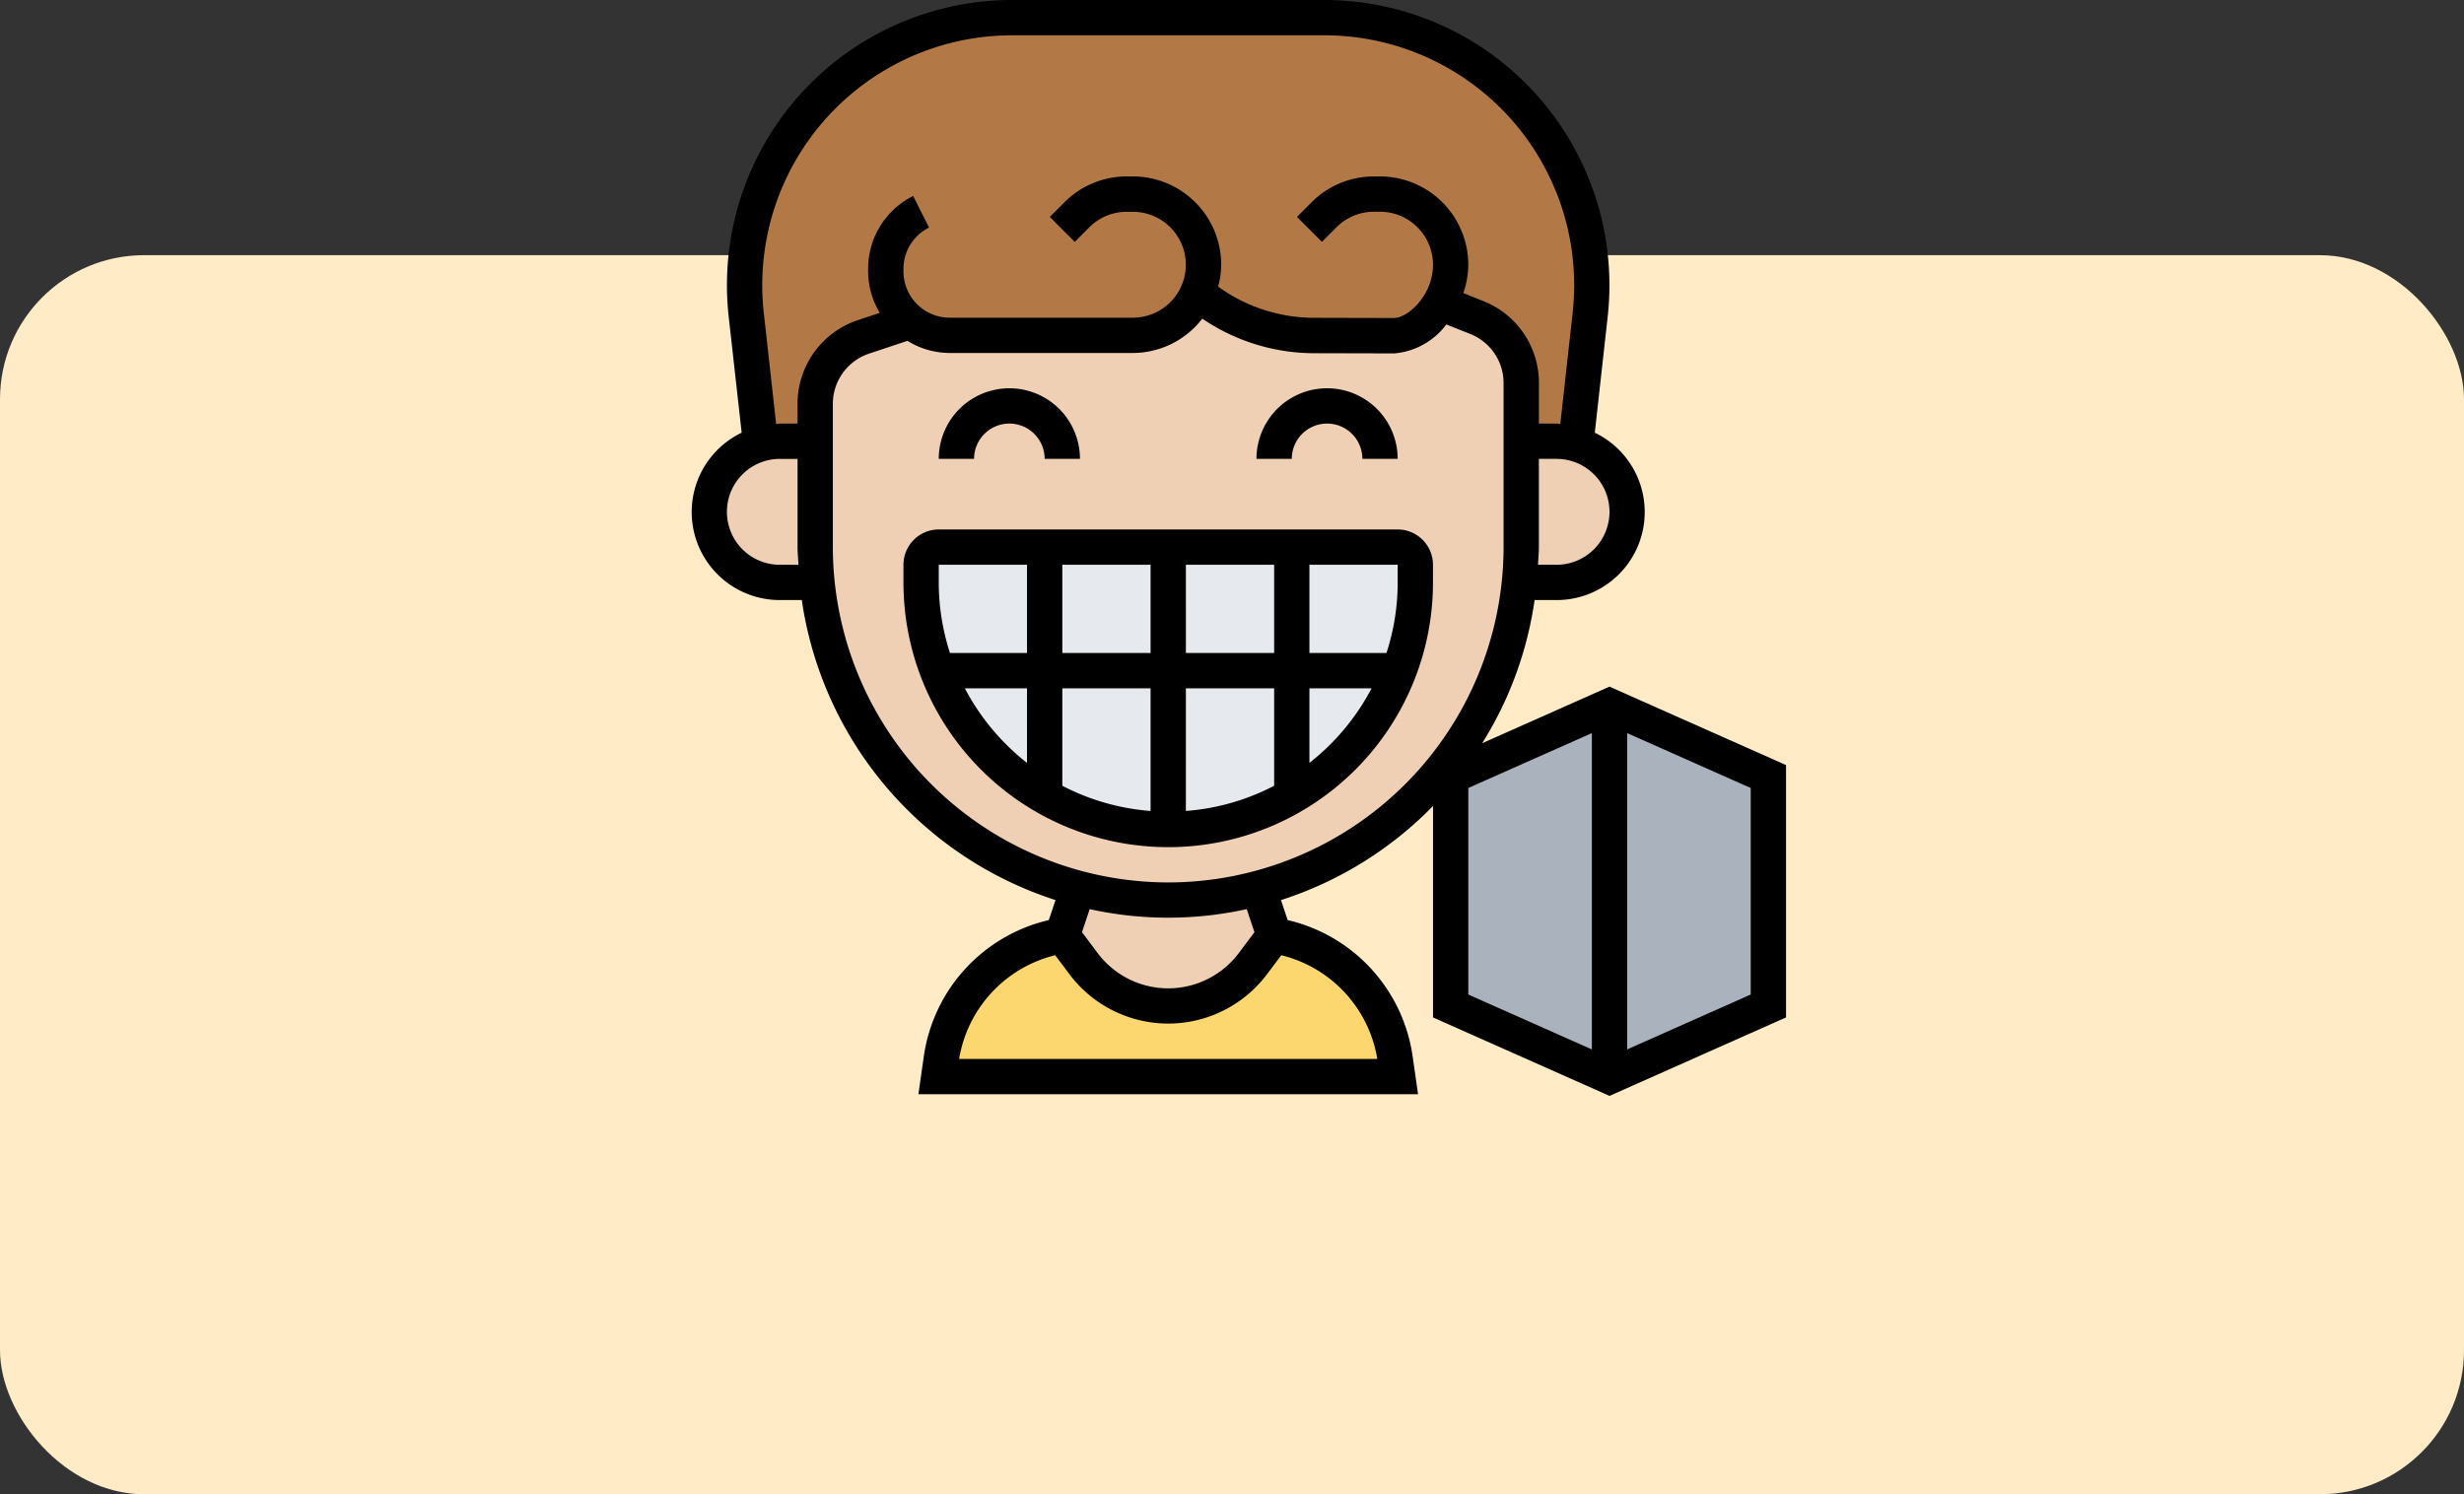 <svg xmlns="http://www.w3.org/2000/svg" width="171" height="103.711" viewBox="0 0 171 103.711">
  <rect x="0" y="0" width="171" height="103.711" fill="#333333" stroke="none"/>
  <g id="Grupo_1065047" data-name="Grupo 1065047" transform="translate(-199 -19108.465)">
    <rect id="Rectángulo_373693" data-name="Rectángulo 373693" width="171" height="86" rx="10" transform="translate(199 19126.176)" fill="#ffebc5"/>
    <g id="proteccion" transform="translate(247 19108.465)">
      <g id="Grupo_1065057" data-name="Grupo 1065057" transform="translate(1.225 1.225)">
        <g id="Grupo_1065049" data-name="Grupo 1065049" transform="translate(51.448 47.773)">
          <path id="Trazado_799129" data-name="Trazado 799129" d="M65.049,44.9V60.824l-11.025,4.9L43,60.824V44.9L54.025,40Z" transform="translate(-43 -40)" fill="#aab2bd"/>
        </g>
        <g id="Grupo_1065050" data-name="Grupo 1065050" transform="translate(2.45)">
          <path id="Trazado_799130" data-name="Trazado 799130" d="M14.466,22.081l-3.209,1.078A4.884,4.884,0,0,0,7.9,27.8v2.6H5.45a4.815,4.815,0,0,0-1.335.184l-1-8.967A18.906,18.906,0,0,1,3,19.57,18.569,18.569,0,0,1,21.57,1H43.227A18.574,18.574,0,0,1,61.8,19.57a18.9,18.9,0,0,1-.11,2.046l-1,8.967a4.815,4.815,0,0,0-1.335-.184H56.9v-4.03a4.919,4.919,0,0,0-3.075-4.557L51.263,20.8a4.194,4.194,0,0,1-3.185,2.278l-5.586-.012a12.643,12.643,0,0,1-8.06-2.94H34.42a4.857,4.857,0,0,1-4.471,2.928H17.234a4.371,4.371,0,0,1-2.768-.968Z" transform="translate(-3 -1)" fill="#b27946"/>
        </g>
        <g id="Grupo_1065051" data-name="Grupo 1065051" transform="translate(15.924 63.698)">
          <path id="Trazado_799131" data-name="Trazado 799131" d="M45.677,61.6l.171,1.2H14l.171-1.2a10.191,10.191,0,0,1,8.4-8.6l1.47,1.96a7.356,7.356,0,0,0,9.163,2.168,7.152,7.152,0,0,0,2.6-2.168L37.274,53a10.173,10.173,0,0,1,8.4,8.6Z" transform="translate(-14 -53)" fill="#fcd770"/>
        </g>
        <g id="Grupo_1065052" data-name="Grupo 1065052" transform="translate(24.499 60.439)">
          <path id="Trazado_799132" data-name="Trazado 799132" d="M22.09,50.34l6.26.808a24.562,24.562,0,0,0,6.26-.808L35.7,53.6l-1.47,1.96a7.152,7.152,0,0,1-2.6,2.168,7.356,7.356,0,0,1-9.163-2.168L21,53.6Z" transform="translate(-21 -50.34)" fill="#f0d0b4"/>
        </g>
        <g id="Grupo_1065053" data-name="Grupo 1065053" transform="translate(56.225 29.399)">
          <path id="Trazado_799133" data-name="Trazado 799133" d="M50.808,25.184A4.9,4.9,0,0,1,49.472,34.8H46.9a23.105,23.105,0,0,0,.122-2.45V25h2.45A4.815,4.815,0,0,1,50.808,25.184Z" transform="translate(-46.9 -25)" fill="#f0d0b4"/>
        </g>
        <g id="Grupo_1065054" data-name="Grupo 1065054" transform="translate(7.35 19.122)">
          <path id="Trazado_799134" data-name="Trazado 799134" d="M56,26.887v7.35a23.105,23.105,0,0,1-.122,2.45A24.477,24.477,0,0,1,31.5,58.736l-6.26-.808A24.532,24.532,0,0,1,7.122,36.687,23.105,23.105,0,0,1,7,34.237V24.29a4.884,4.884,0,0,1,3.356-4.643l3.209-1.078a4.371,4.371,0,0,0,2.768.968H29.049A4.857,4.857,0,0,0,33.52,16.61h.012a12.643,12.643,0,0,0,8.06,2.94l5.586.012a4.194,4.194,0,0,0,3.185-2.278l2.56,1.017A4.919,4.919,0,0,1,56,22.857Z" transform="translate(-7 -16.61)" fill="#f0d0b4"/>
        </g>
        <g id="Grupo_1065055" data-name="Grupo 1065055" transform="translate(0 29.399)">
          <path id="Trazado_799135" data-name="Trazado 799135" d="M8.472,34.8H5.9a4.9,4.9,0,0,1-1.335-9.616A4.815,4.815,0,0,1,5.9,25H8.35v7.35a23.105,23.105,0,0,0,.122,2.45Z" transform="translate(-1 -25)" fill="#f0d0b4"/>
        </g>
        <g id="Grupo_1065056" data-name="Grupo 1065056" transform="translate(14.699 36.749)">
          <path id="Trazado_799136" data-name="Trazado 799136" d="M47.3,32.225V33.45a17.149,17.149,0,1,1-34.3,0V32.225A1.229,1.229,0,0,1,14.225,31H46.074A1.229,1.229,0,0,1,47.3,32.225Z" transform="translate(-13 -31)" fill="#e6e9ed"/>
        </g>
      </g>
      <g id="Grupo_1065058" data-name="Grupo 1065058">
        <path id="Trazado_799137" data-name="Trazado 799137" d="M63.7,47.657l-8.837,3.928A25.5,25.5,0,0,0,58.5,41.648h1.519a6.109,6.109,0,0,0,2.659-11.616l.894-8.05A19.794,19.794,0,0,0,43.9,0H22.245A19.794,19.794,0,0,0,2.571,21.982l.9,8.049A6.109,6.109,0,0,0,6.125,41.648H7.644A25.775,25.775,0,0,0,25.25,62.471l-.463,1.389a11.36,11.36,0,0,0-8.679,9.488l-.371,2.6H50.412l-.371-2.6a11.36,11.36,0,0,0-8.679-9.488L40.9,62.473a25.759,25.759,0,0,0,10.551-6.53V70.618L63.7,76.063l12.25-5.445V53.1ZM60.023,39.2H58.735c.02-.409.062-.811.062-1.225V31.849h1.225a3.675,3.675,0,1,1,0,7.35Zm-53.9,0a3.675,3.675,0,1,1,0-7.35H7.35v6.125c0,.414.043.816.062,1.225ZM7.35,28.031V29.4H6.125c-.089,0-.173.022-.261.027l-.857-7.712A17.344,17.344,0,0,1,22.245,2.45H43.9A17.342,17.342,0,0,1,61.141,21.711l-.857,7.714c-.088,0-.171-.026-.261-.026H58.8V26.591A6.094,6.094,0,0,0,54.946,20.9l-1.389-.556a6.329,6.329,0,0,0,.341-1.973,6.132,6.132,0,0,0-6.125-6.125h-.42a6.087,6.087,0,0,0-4.331,1.795l-1.014,1.014,1.732,1.732,1.014-1.014a3.658,3.658,0,0,1,2.6-1.077h.42a3.679,3.679,0,0,1,3.675,3.675c0,2.151-1.758,3.687-2.686,3.7l-5.589-.013a11.376,11.376,0,0,1-6.638-2.168,6.038,6.038,0,0,0,.214-1.519,6.132,6.132,0,0,0-6.125-6.125H30.2a6.087,6.087,0,0,0-4.331,1.795l-1.014,1.014L26.59,16.79,27.6,15.776A3.656,3.656,0,0,1,30.2,14.7h.42a3.675,3.675,0,0,1,0,7.35H17.906A3.211,3.211,0,0,1,14.7,18.842v-.179a3.191,3.191,0,0,1,1.773-2.869l-1.1-2.191a5.634,5.634,0,0,0-3.126,5.06v.179a5.6,5.6,0,0,0,.81,2.871l-1.521.507a6.116,6.116,0,0,0-4.188,5.81ZM47.584,73.5H18.563A8.9,8.9,0,0,1,25.229,66.3l.986,1.313a8.573,8.573,0,0,0,13.718,0L40.92,66.3A8.9,8.9,0,0,1,47.584,73.5Zm-8.527-8.8-1.084,1.447a6.124,6.124,0,0,1-9.8,0L27.09,64.7l.532-1.6a25.316,25.316,0,0,0,10.9,0Zm-5.984-3.453A23.3,23.3,0,0,1,9.8,37.974V28.031a3.672,3.672,0,0,1,2.514-3.487l2.662-.887a5.6,5.6,0,0,0,2.931.843H30.624a6.1,6.1,0,0,0,4.814-2.384,13.836,13.836,0,0,0,7.729,2.4l5.61.013a5.052,5.052,0,0,0,3.6-2.01l1.66.664a3.657,3.657,0,0,1,2.31,3.411V37.974A23.3,23.3,0,0,1,33.074,61.248ZM53.9,54.693l8.575-3.81V72.837L53.9,69.027ZM73.5,69.027l-8.575,3.81V50.883l8.575,3.81Z"/>
        <path id="Trazado_799138" data-name="Trazado 799138" d="M46.3,30H14.45A2.452,2.452,0,0,0,12,32.45v1.225a18.374,18.374,0,0,0,36.749,0V32.45A2.452,2.452,0,0,0,46.3,30Zm0,3.675a15.851,15.851,0,0,1-.779,4.9H40.174V32.45H46.3Zm-17.149,7.35v8.512a15.792,15.792,0,0,1-6.125-1.749V41.025Zm-6.125-2.45V32.45h6.125v6.125Zm8.575,2.45h6.125v6.763A15.792,15.792,0,0,1,31.6,49.537Zm0-2.45V32.45h6.125v6.125ZM14.45,32.45h6.125v6.125H15.229a15.851,15.851,0,0,1-.779-4.9Zm1.812,8.575h4.313V46.2A16,16,0,0,1,16.262,41.025ZM40.174,46.2V41.025h4.313A16,16,0,0,1,40.174,46.2Z" transform="translate(2.699 6.749)"/>
        <path id="Trazado_799139" data-name="Trazado 799139" d="M18.9,24.45a2.452,2.452,0,0,1,2.45,2.45H23.8a4.9,4.9,0,1,0-9.8,0h2.45A2.452,2.452,0,0,1,18.9,24.45Z" transform="translate(3.149 4.949)"/>
        <path id="Trazado_799140" data-name="Trazado 799140" d="M36.9,24.45a2.452,2.452,0,0,1,2.45,2.45H41.8a4.9,4.9,0,1,0-9.8,0h2.45A2.452,2.452,0,0,1,36.9,24.45Z" transform="translate(7.198 4.949)"/>
      </g>
    </g>
  </g>
</svg>

